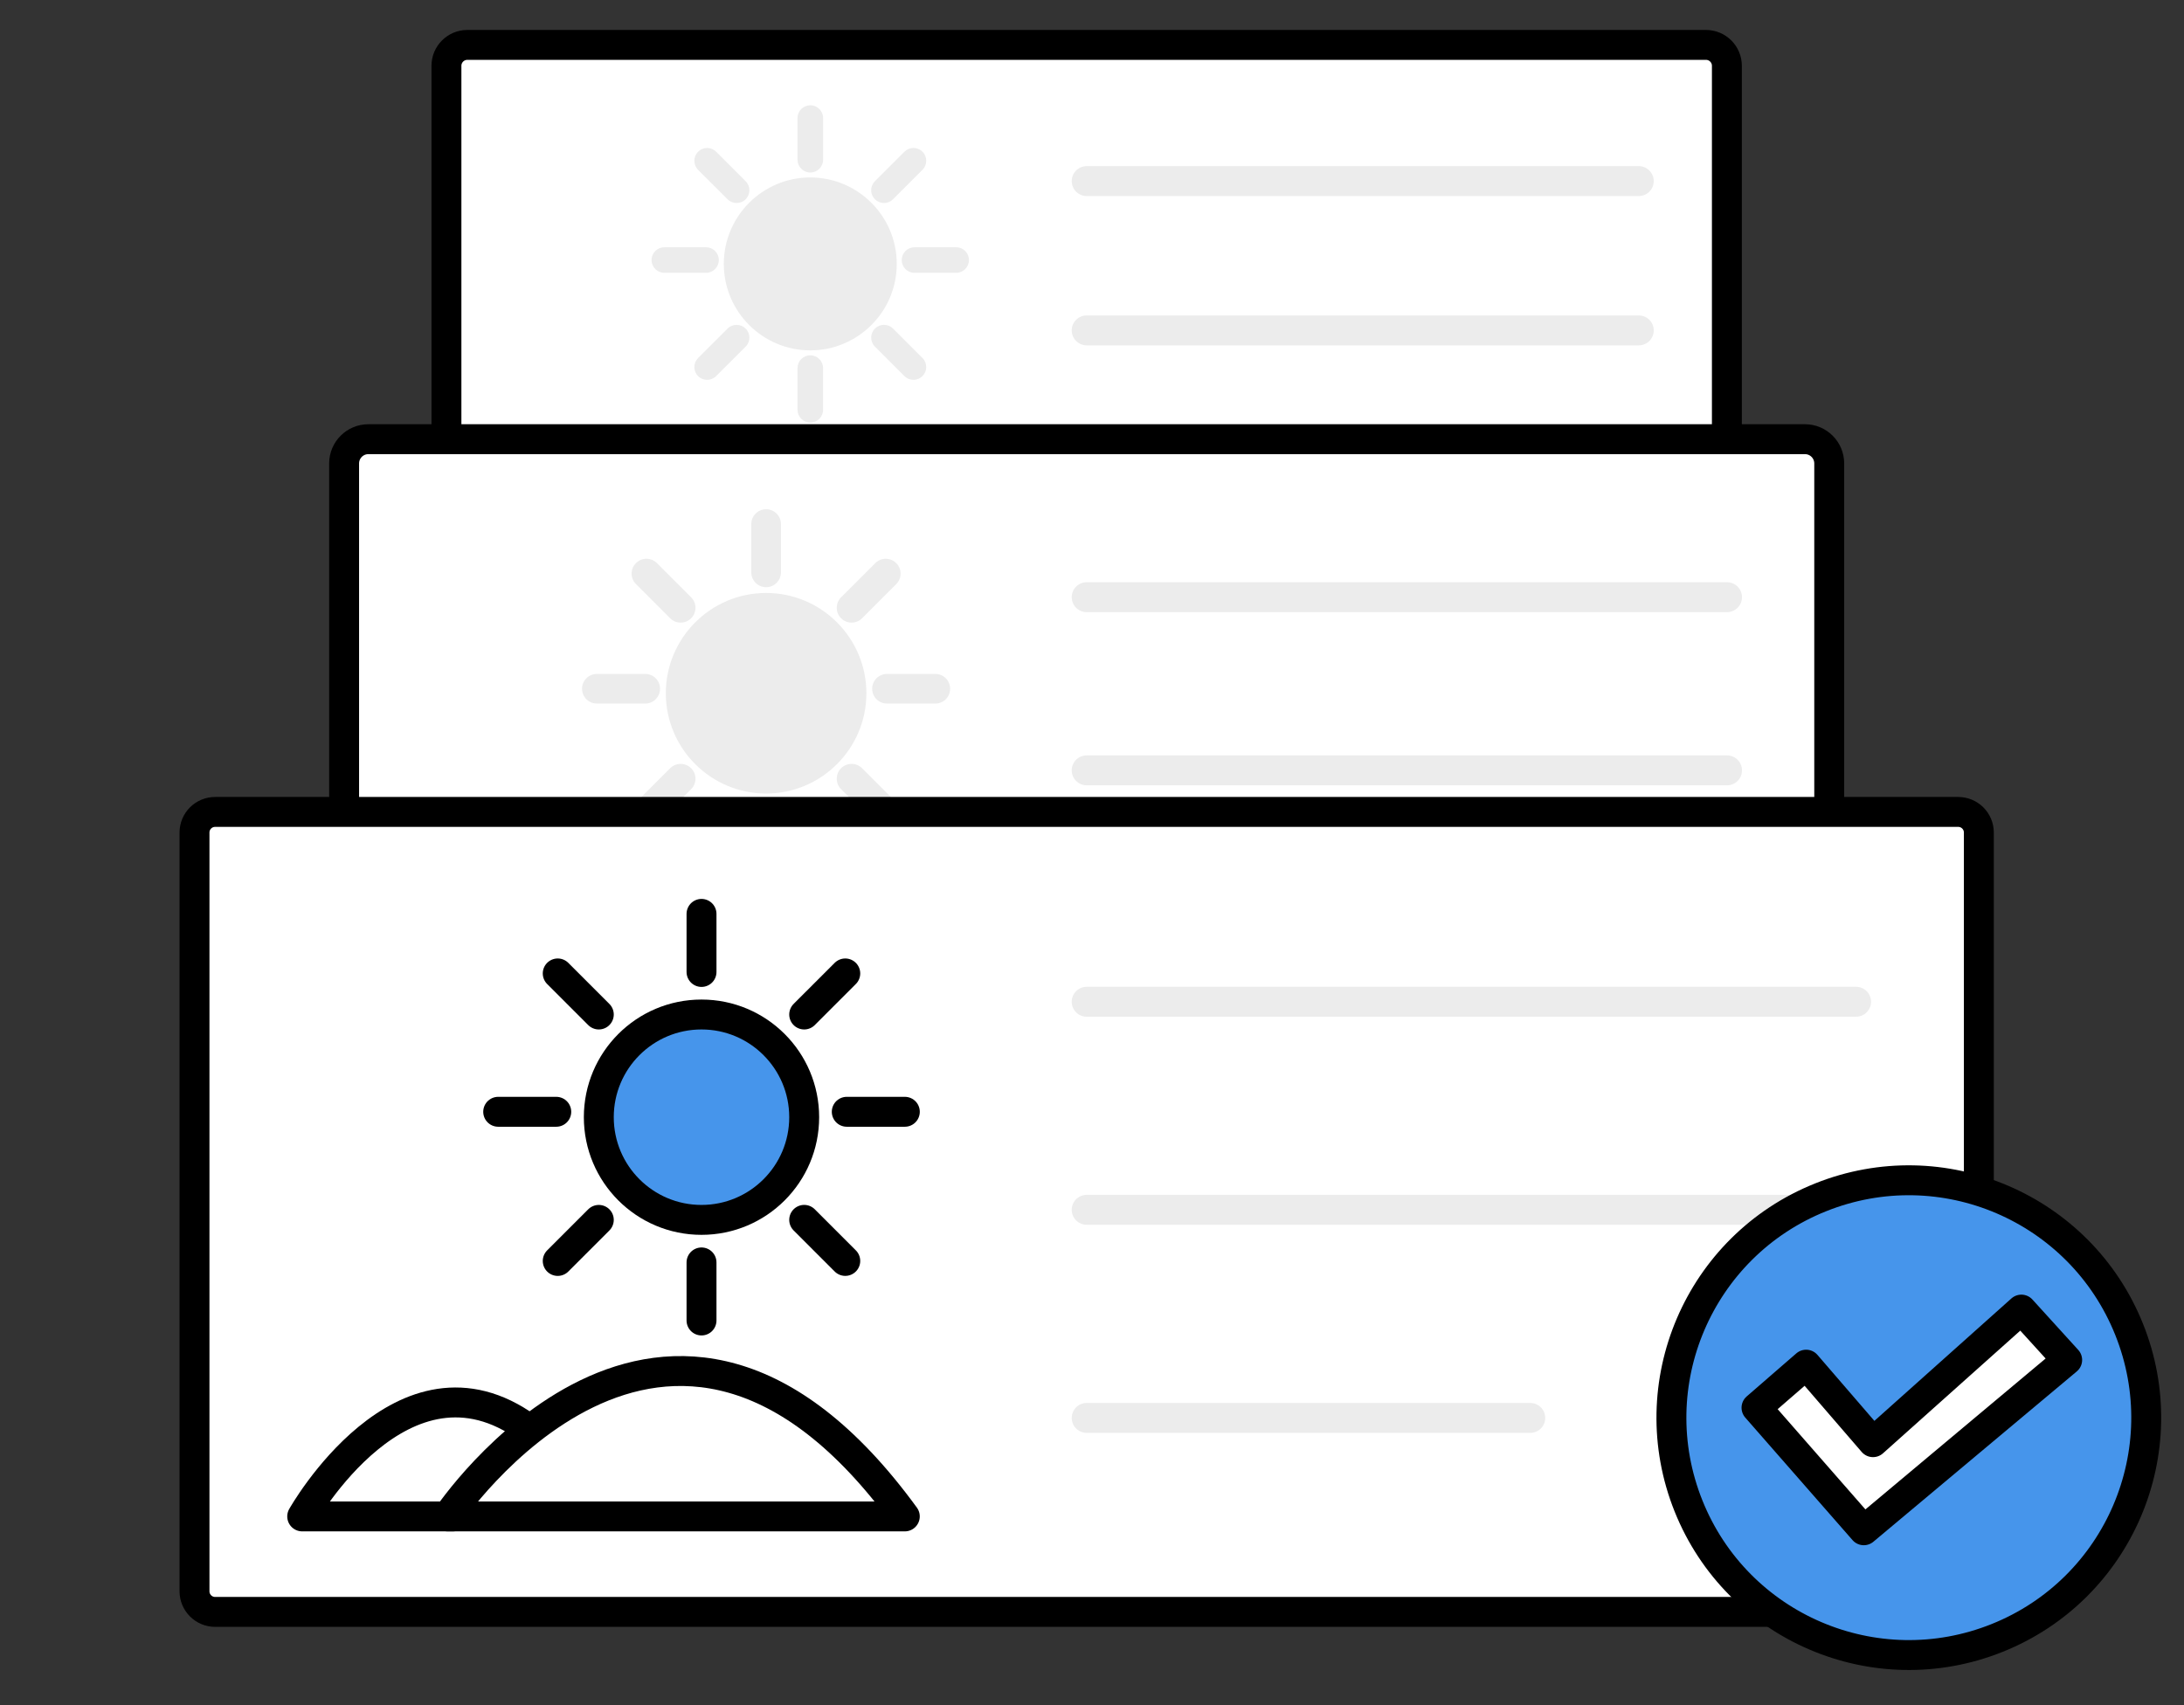 <?xml version="1.0" encoding="UTF-8"?>
<svg width="73px" height="57px" viewBox="0 0 73 57" version="1.1" xmlns="http://www.w3.org/2000/svg" xmlns:xlink="http://www.w3.org/1999/xlink">
    <rect x="0" y="0" width="73" height="57" fill="#333333" stroke="none"/>
    <!-- Generator: Sketch 58 (84663) - https://sketch.com -->
    <title>Group 109</title>
    <desc>Created with Sketch.</desc>
    <g id="Group-109" stroke="none" stroke-width="1" fill="none" fill-rule="evenodd">
        <g id="Group-103" transform="translate(6, 1)">
            <path d="M51.021,19.691 L9.622,19.691 C9.235,19.691 8.922,19.378 8.922,18.991 L8.922,1.2 C8.922,0.814 9.235,0.501 9.622,0.501 L51.021,0.501 C51.408,0.501 51.721,0.814 51.721,1.2 L51.721,18.991 C51.721,19.378 51.408,19.691 51.021,19.691" id="Fill-1" fill="#FFFFFF"></path>
            <path d="M51.021,19.691 L9.622,19.691 C9.235,19.691 8.922,19.378 8.922,18.991 L8.922,1.2 C8.922,0.814 9.235,0.501 9.622,0.501 L51.021,0.501 C51.408,0.501 51.721,0.814 51.721,1.2 L51.721,18.991 C51.721,19.378 51.408,19.691 51.021,19.691 Z" id="Stroke-3" stroke="#000000" stroke-linecap="round" stroke-linejoin="round"></path>
            <path d="M48.776,5.054 L30.322,5.054" id="Stroke-5" stroke="#ECECEC" stroke-linecap="round" stroke-linejoin="round"></path>
            <path d="M48.776,10.045 L30.322,10.045" id="Stroke-7" stroke="#ECECEC" stroke-linecap="round" stroke-linejoin="round"></path>
            <path d="M40.961,15.036 L30.321,15.036" id="Stroke-9" stroke="#ECECEC" stroke-linecap="round" stroke-linejoin="round"></path>
            <path d="M20.579,13.486 C20.545,13.486 20.512,13.486 20.478,13.486 C19.101,13.514 17.9,14.105 16.947,14.805 C16.171,14.307 15.364,14.13 14.537,14.309 C12.527,14.749 11.19,17.091 11.135,17.191 C11.06,17.323 11.061,17.485 11.138,17.616 C11.215,17.747 11.354,17.828 11.507,17.828 L14.998,17.828 L15.12,17.828 L25.961,17.828 C26.121,17.828 26.268,17.738 26.341,17.593 C26.414,17.451 26.4,17.279 26.306,17.149 C24.534,14.717 22.608,13.486 20.579,13.486" id="Fill-11" fill="#ECECEC"></path>
            <path d="M23.974,7.823 C23.974,6.229 22.677,4.932 21.083,4.932 C19.49,4.932 18.193,6.229 18.193,7.823 C18.193,9.417 19.49,10.713 21.083,10.713 C22.677,10.713 23.974,9.417 23.974,7.823" id="Fill-13" fill="#ECECEC"></path>
            <path d="M16.206,8.12 L17.601,8.12 C17.837,8.12 18.026,7.929 18.026,7.692 C18.026,7.457 17.837,7.266 17.601,7.266 L16.206,7.266 C15.97,7.266 15.778,7.457 15.778,7.692 C15.778,7.929 15.97,8.12 16.206,8.12" id="Fill-15" fill="#ECECEC"></path>
            <path d="M24.14,7.693 C24.14,7.929 24.331,8.121 24.567,8.121 L25.96,8.121 C26.196,8.121 26.387,7.929 26.387,7.693 C26.387,7.458 26.196,7.266 25.96,7.266 L24.567,7.266 C24.331,7.266 24.14,7.458 24.14,7.693" id="Fill-17" fill="#ECECEC"></path>
            <path d="M21.084,4.767 C21.32,4.767 21.512,4.576 21.512,4.339 L21.512,2.946 C21.512,2.71 21.32,2.519 21.084,2.519 C20.848,2.519 20.657,2.71 20.657,2.946 L20.657,4.339 C20.657,4.576 20.848,4.767 21.084,4.767" id="Fill-19" fill="#ECECEC"></path>
            <path d="M20.657,11.306 L20.657,12.7 C20.657,12.936 20.847,13.126 21.084,13.126 C21.32,13.126 21.511,12.936 21.511,12.7 L21.511,11.306 C21.511,11.07 21.32,10.879 21.084,10.879 C20.847,10.879 20.657,11.07 20.657,11.306" id="Fill-21" fill="#ECECEC"></path>
            <path d="M23.546,5.787 C23.655,5.787 23.765,5.745 23.849,5.662 L24.834,4.677 C25.001,4.51 25.001,4.239 24.834,4.072 C24.667,3.905 24.397,3.905 24.23,4.072 L23.244,5.058 C23.077,5.225 23.077,5.495 23.244,5.662 C23.328,5.745 23.438,5.787 23.546,5.787" id="Fill-23" fill="#ECECEC"></path>
            <path d="M18.319,9.985 L17.333,10.969 C17.167,11.136 17.167,11.406 17.333,11.572 C17.417,11.656 17.526,11.698 17.635,11.698 C17.745,11.698 17.854,11.656 17.937,11.572 L18.923,10.588 C19.09,10.421 19.09,10.152 18.923,9.985 C18.756,9.818 18.485,9.818 18.319,9.985" id="Fill-25" fill="#ECECEC"></path>
            <path d="M24.23,11.572 C24.314,11.656 24.423,11.698 24.533,11.698 C24.642,11.698 24.751,11.656 24.834,11.572 C25.001,11.406 25.001,11.135 24.834,10.968 L23.849,9.984 C23.682,9.817 23.412,9.817 23.245,9.984 C23.078,10.151 23.078,10.421 23.245,10.588 L24.23,11.572 Z" id="Fill-27" fill="#ECECEC"></path>
            <path d="M18.319,5.662 C18.402,5.745 18.511,5.787 18.621,5.787 C18.73,5.787 18.84,5.745 18.923,5.662 C19.09,5.495 19.09,5.225 18.923,5.058 L17.937,4.072 C17.77,3.905 17.5,3.905 17.333,4.072 C17.167,4.239 17.167,4.51 17.333,4.677 L18.319,5.662 Z" id="Fill-29" fill="#ECECEC"></path>
            <path d="M54.33,35.94 L6.313,35.94 C5.865,35.94 5.502,35.577 5.502,35.128 L5.502,14.494 C5.502,14.045 5.865,13.682 6.313,13.682 L54.33,13.682 C54.778,13.682 55.142,14.045 55.142,14.494 L55.142,35.128 C55.142,35.577 54.778,35.94 54.33,35.94" id="Fill-31" fill="#FFFFFF"></path>
            <path d="M54.33,35.94 L6.313,35.94 C5.865,35.94 5.502,35.577 5.502,35.128 L5.502,14.494 C5.502,14.045 5.865,13.682 6.313,13.682 L54.33,13.682 C54.778,13.682 55.142,14.045 55.142,14.494 L55.142,35.128 C55.142,35.577 54.778,35.94 54.33,35.94 Z" id="Stroke-33" stroke="#000000" stroke-linecap="round" stroke-linejoin="round"></path>
            <path d="M51.726,18.964 L30.322,18.964" id="Stroke-35" stroke="#ECECEC" stroke-linecap="round" stroke-linejoin="round"></path>
            <path d="M51.726,24.753 L30.322,24.753" id="Stroke-37" stroke="#ECECEC" stroke-linecap="round" stroke-linejoin="round"></path>
            <path d="M42.663,30.542 L30.322,30.542" id="Stroke-39" stroke="#ECECEC" stroke-linecap="round" stroke-linejoin="round"></path>
            <path d="M19.022,28.743 C18.982,28.743 18.943,28.743 18.905,28.744 C17.308,28.776 15.914,29.462 14.808,30.272 C13.909,29.696 12.973,29.489 12.014,29.698 C9.682,30.208 8.132,32.926 8.067,33.041 C7.981,33.194 7.982,33.382 8.071,33.534 C8.16,33.686 8.323,33.779 8.499,33.779 L12.548,33.779 L12.689,33.779 L25.263,33.779 C25.45,33.779 25.62,33.675 25.705,33.508 C25.79,33.342 25.773,33.142 25.664,32.992 C23.609,30.172 21.376,28.743 19.022,28.743" id="Fill-41" fill="#ECECEC"></path>
            <path d="M22.959,22.176 C22.959,20.327 21.456,18.823 19.607,18.823 C17.759,18.823 16.255,20.327 16.255,22.176 C16.255,24.024 17.759,25.528 19.607,25.528 C21.456,25.528 22.959,24.024 22.959,22.176" id="Fill-43" fill="#ECECEC"></path>
            <path d="M13.951,22.52 L15.567,22.52 C15.841,22.52 16.062,22.298 16.062,22.025 C16.062,21.75 15.841,21.53 15.567,21.53 L13.951,21.53 C13.677,21.53 13.455,21.75 13.455,22.025 C13.455,22.298 13.677,22.52 13.951,22.52" id="Fill-45" fill="#ECECEC"></path>
            <path d="M23.152,22.025 C23.152,22.298 23.374,22.52 23.648,22.52 L25.263,22.52 C25.537,22.52 25.758,22.298 25.758,22.025 C25.758,21.751 25.537,21.53 25.263,21.53 L23.648,21.53 C23.374,21.53 23.152,21.751 23.152,22.025" id="Fill-47" fill="#ECECEC"></path>
            <path d="M19.607,18.63 C19.881,18.63 20.103,18.408 20.103,18.135 L20.103,16.519 C20.103,16.245 19.881,16.024 19.607,16.024 C19.334,16.024 19.112,16.245 19.112,16.519 L19.112,18.135 C19.112,18.408 19.334,18.63 19.607,18.63" id="Fill-49" fill="#ECECEC"></path>
            <path d="M19.112,26.215 L19.112,27.831 C19.112,28.105 19.334,28.326 19.607,28.326 C19.882,28.326 20.103,28.105 20.103,27.831 L20.103,26.215 C20.103,25.942 19.882,25.72 19.607,25.72 C19.334,25.72 19.112,25.942 19.112,26.215" id="Fill-51" fill="#ECECEC"></path>
            <path d="M22.464,19.814 C22.59,19.814 22.717,19.766 22.814,19.669 L23.957,18.526 C24.151,18.333 24.151,18.019 23.957,17.826 C23.764,17.632 23.45,17.632 23.256,17.826 L22.113,18.968 C21.92,19.162 21.92,19.476 22.113,19.669 C22.21,19.766 22.337,19.814 22.464,19.814" id="Fill-53" fill="#ECECEC"></path>
            <path d="M16.4,24.682 L15.257,25.825 C15.063,26.018 15.063,26.331 15.257,26.525 C15.354,26.621 15.481,26.67 15.607,26.67 C15.734,26.67 15.861,26.621 15.958,26.525 L17.1,25.383 C17.295,25.19 17.295,24.875 17.1,24.682 C16.907,24.489 16.593,24.489 16.4,24.682" id="Fill-55" fill="#ECECEC"></path>
            <path d="M23.256,26.525 C23.353,26.622 23.48,26.671 23.607,26.671 C23.734,26.671 23.86,26.622 23.957,26.525 C24.151,26.332 24.151,26.018 23.957,25.825 L22.814,24.682 C22.62,24.489 22.307,24.489 22.113,24.682 C21.92,24.876 21.92,25.19 22.113,25.383 L23.256,26.525 Z" id="Fill-57" fill="#ECECEC"></path>
            <path d="M16.4,19.669 C16.497,19.766 16.624,19.814 16.751,19.814 C16.878,19.814 17.004,19.766 17.1,19.669 C17.295,19.476 17.295,19.161 17.1,18.968 L15.958,17.825 C15.764,17.632 15.451,17.632 15.257,17.825 C15.063,18.019 15.063,18.332 15.257,18.525 L16.4,19.669 Z" id="Fill-59" fill="#ECECEC"></path>
            <path d="M59.453,52.886 L1.19,52.886 C0.809,52.886 0.501,52.576 0.501,52.196 L0.501,26.833 C0.501,26.451 0.809,26.143 1.19,26.143 L59.453,26.143 C59.834,26.143 60.143,26.451 60.143,26.833 L60.143,52.196 C60.143,52.576 59.834,52.886 59.453,52.886" id="Fill-61" fill="#FFFFFF"></path>
            <path d="M59.453,52.886 L1.19,52.886 C0.809,52.886 0.501,52.576 0.501,52.196 L0.501,26.833 C0.501,26.451 0.809,26.143 1.19,26.143 L59.453,26.143 C59.834,26.143 60.143,26.451 60.143,26.833 L60.143,52.196 C60.143,52.576 59.834,52.886 59.453,52.886 Z" id="Stroke-63" stroke="#000000" stroke-linecap="round" stroke-linejoin="round"></path>
            <path d="M56.039,32.489 L30.322,32.489" id="Stroke-65" stroke="#ECECEC" stroke-linecap="round" stroke-linejoin="round"></path>
            <path d="M56.039,39.444 L30.322,39.444" id="Stroke-67" stroke="#ECECEC" stroke-linecap="round" stroke-linejoin="round"></path>
            <path d="M45.149,46.401 L30.322,46.401" id="Stroke-69" stroke="#ECECEC" stroke-linecap="round" stroke-linejoin="round"></path>
            <path d="M8.966,49.694 C8.966,49.694 16.278,38.758 24.243,49.694 L8.966,49.694 Z" id="Stroke-71" stroke="#000000" stroke-linecap="round" stroke-linejoin="round"></path>
            <path d="M9.136,49.694 L4.101,49.694 C4.101,49.694 7.464,43.712 11.633,46.739" id="Stroke-73" stroke="#000000" stroke-linecap="round" stroke-linejoin="round"></path>
            <path d="M20.88,36.348 C20.88,38.244 19.343,39.781 17.447,39.781 C15.552,39.781 14.015,38.244 14.015,36.348 C14.015,34.452 15.552,32.915 17.447,32.915 C19.343,32.915 20.88,34.452 20.88,36.348" id="Fill-75" fill="#4695EB"></path>
            <path d="M20.88,36.348 C20.88,38.244 19.343,39.781 17.447,39.781 C15.552,39.781 14.015,38.244 14.015,36.348 C14.015,34.452 15.552,32.915 17.447,32.915 C19.343,32.915 20.88,34.452 20.88,36.348 Z" id="Stroke-77" stroke="#000000"></path>
            <path d="M12.593,36.167 L10.652,36.167" id="Stroke-79" stroke="#000000" stroke-linecap="round" stroke-linejoin="round"></path>
            <path d="M24.244,36.167 L22.303,36.167" id="Stroke-81" stroke="#000000" stroke-linecap="round" stroke-linejoin="round"></path>
            <path d="M17.448,31.493 L17.448,29.551" id="Stroke-83" stroke="#000000" stroke-linecap="round" stroke-linejoin="round"></path>
            <path d="M17.448,43.144 L17.448,41.203" id="Stroke-85" stroke="#000000" stroke-linecap="round" stroke-linejoin="round"></path>
            <path d="M20.88,32.915 L22.253,31.542" id="Stroke-87" stroke="#000000" stroke-linecap="round" stroke-linejoin="round"></path>
            <path d="M12.642,41.154 L14.015,39.781" id="Stroke-89" stroke="#000000" stroke-linecap="round" stroke-linejoin="round"></path>
            <path d="M20.88,39.78 L22.253,41.153" id="Stroke-91" stroke="#000000" stroke-linecap="round" stroke-linejoin="round"></path>
            <path d="M12.642,31.542 L14.015,32.915" id="Stroke-93" stroke="#000000" stroke-linecap="round" stroke-linejoin="round"></path>
            <path d="M65.166,43.441 C66.796,47.508 64.82,52.128 60.754,53.757 C56.687,55.387 52.068,53.412 50.438,49.344 C48.809,45.277 50.783,40.658 54.852,39.028 C58.919,37.398 63.536,39.375 65.166,43.441" id="Fill-95" fill="#4695EB"></path>
            <path d="M65.166,43.441 C66.796,47.508 64.82,52.128 60.754,53.757 C56.687,55.387 52.068,53.412 50.438,49.344 C48.809,45.277 50.783,40.658 54.852,39.028 C58.919,37.398 63.536,39.375 65.166,43.441 Z" id="Stroke-97" stroke="#000000"></path>
            <polygon id="Fill-99" fill="#FFFFFF" points="54.37 44.621 56.605 47.212 61.564 42.78 63.095 44.464 56.297 50.157 52.711 46.06"></polygon>
            <polygon id="Stroke-101" stroke="#000000" stroke-linecap="round" stroke-linejoin="round" points="54.37 44.621 56.605 47.212 61.564 42.78 63.095 44.464 56.297 50.157 52.711 46.06"></polygon>
        </g>
    </g>
</svg>